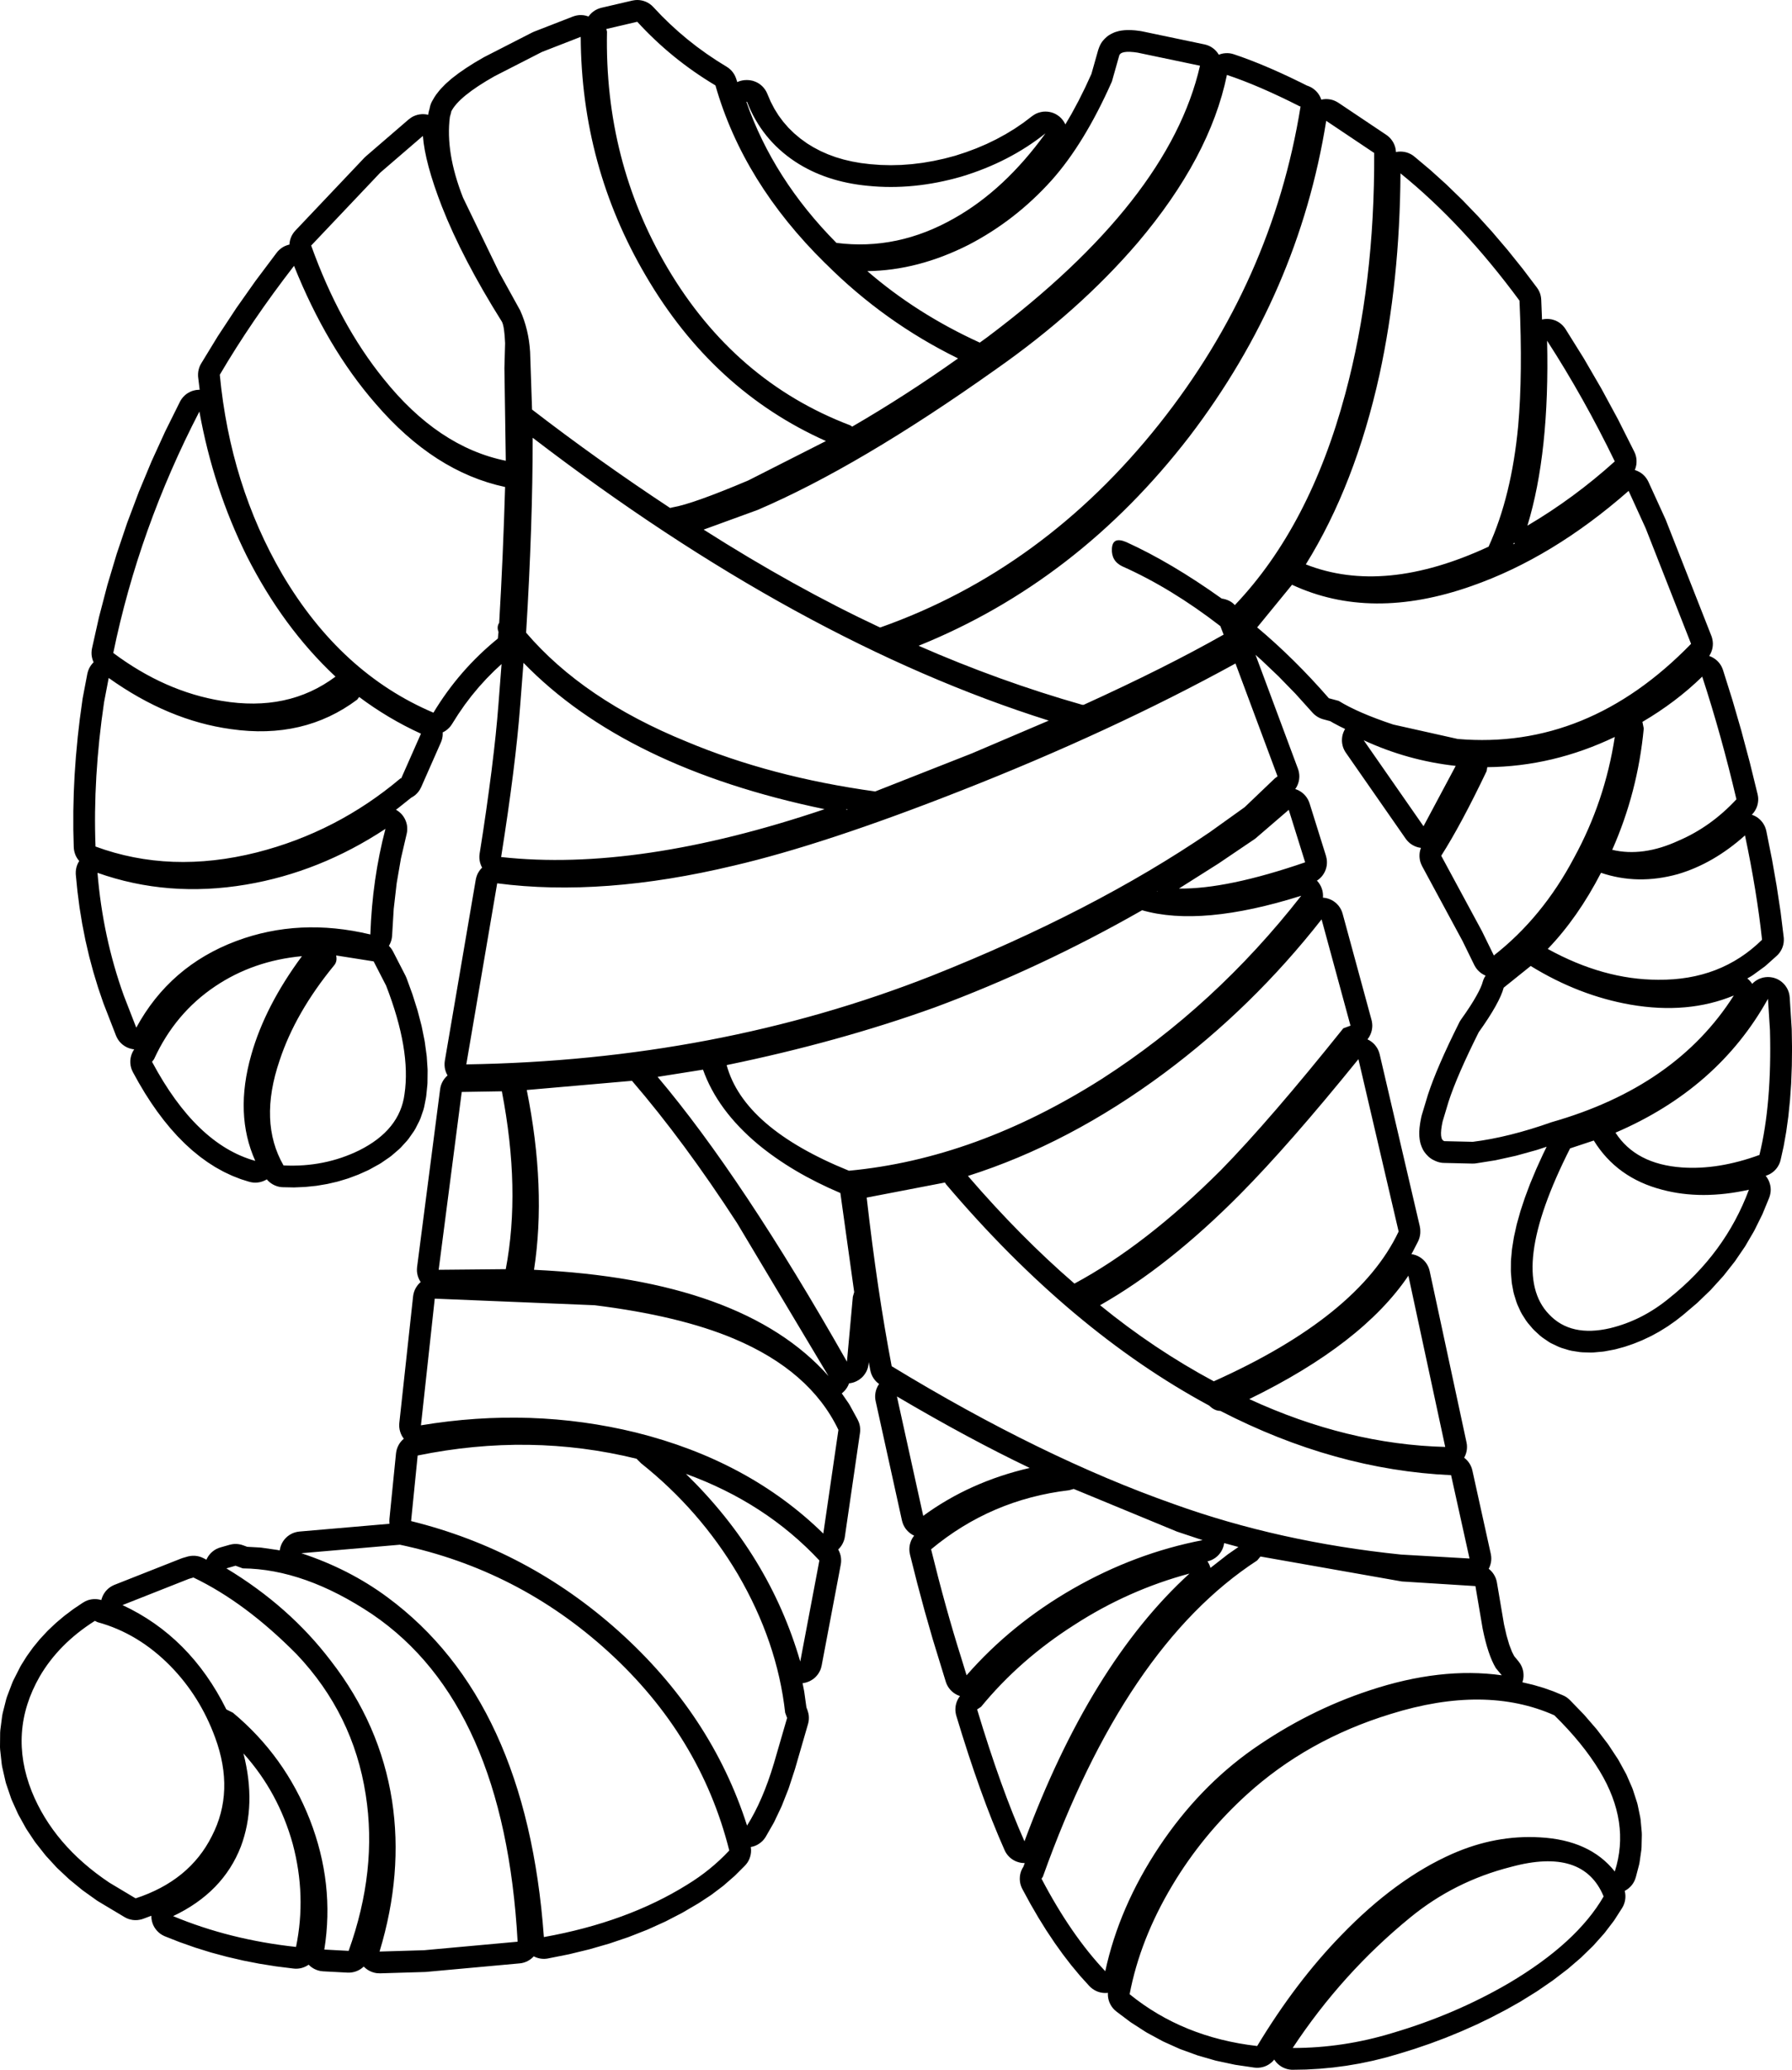 <?xml version="1.0" encoding="UTF-8"?>
<svg xmlns="http://www.w3.org/2000/svg" xmlns:xlink="http://www.w3.org/1999/xlink" width="62.714mm" height="72.439mm" viewBox="-249.139 353.1 62.714 72.439">
    <path transform="matrix(-1,0,0,1,0,0)" style="stroke:none;fill:#000000;fill-rule:evenodd" d="M226.913,353.104L227.01,353.12L228.091,353.372L228.166,353.394L228.237,353.422L228.306,353.458L228.37,353.501L228.43,353.549L228.484,353.604L228.533,353.664L228.543,353.679L228.565,353.67L228.639,353.648L228.715,353.634L228.791,353.628L228.869,353.629L228.945,353.639L229.02,353.656L229.092,353.68L230.451,354.209L230.521,354.241L232.178,355.089L232.215,355.109L232.515,355.284L232.538,355.298L232.806,355.468L232.832,355.485L233.069,355.649L233.101,355.672L233.307,355.83L233.344,355.86L233.518,356.013L233.563,356.055L233.705,356.202L233.758,356.262L233.869,356.403L233.927,356.488L234.006,356.623L234.042,356.691L234.07,356.763L234.092,356.837L234.101,356.889L234.128,356.984L234.145,357.059L234.153,357.118L234.225,357.103L234.302,357.096L234.379,357.096L234.456,357.104L234.532,357.12L234.605,357.143L234.676,357.173L234.743,357.211L234.836,357.279L236.33,358.567L236.386,358.62L238.802,361.17L238.852,361.228L238.896,361.292L238.934,361.359L238.964,361.43L238.987,361.504L239.002,361.579L239.01,361.656L239.01,361.661L239.034,361.665L239.107,361.688L239.179,361.717L239.246,361.754L239.31,361.798L239.369,361.848L239.423,361.903L239.457,361.946L240.18,362.909L240.194,362.927L240.868,363.883L240.881,363.903L241.507,364.853L241.521,364.875L242.097,365.819L242.134,365.887L242.164,365.958L242.186,366.032L242.201,366.108L242.208,366.184L242.208,366.262L242.204,366.307L242.151,366.742L242.193,366.742L242.27,366.749L242.345,366.764L242.419,366.786L242.49,366.816L242.558,366.853L242.622,366.896L242.681,366.946L242.735,367.002L242.782,367.062L242.824,367.127L242.843,367.164L243.353,368.191L243.364,368.214L243.836,369.248L243.846,369.272L244.28,370.315L244.289,370.339L244.685,371.391L244.694,371.416L245.052,372.477L245.06,372.502L245.38,373.571L245.387,373.597L245.668,374.674L245.675,374.701L245.918,375.787L245.931,375.863L245.936,375.94L245.934,376.017L245.923,376.093L245.905,376.168L245.88,376.241L245.862,376.279L245.893,376.309L245.943,376.369L245.986,376.432L246.023,376.5L246.052,376.572L246.074,376.646L246.083,376.684L246.245,377.533L246.251,377.572L246.341,378.229L246.344,378.245L246.419,378.895L246.42,378.911L246.48,379.554L246.482,379.571L246.527,380.206L246.528,380.223L246.558,380.851L246.558,380.869L246.573,381.49L246.573,381.508L246.573,382.122L246.573,382.141L246.558,382.747L246.552,382.824L246.538,382.9L246.517,382.974L246.489,383.046L246.453,383.114L246.411,383.178L246.366,383.234L246.371,383.241L246.409,383.308L246.44,383.379L246.463,383.452L246.479,383.528L246.487,383.604L246.488,383.682L246.485,383.722L246.43,384.281L246.427,384.305L246.356,384.858L246.352,384.882L246.263,385.429L246.258,385.454L246.152,385.994L246.147,386.018L246.023,386.552L246.017,386.577L245.876,387.104L245.869,387.128L245.711,387.649L245.703,387.674L245.528,388.188L245.517,388.218L245.08,389.343L245.048,389.413L245.01,389.48L244.965,389.543L244.913,389.601L244.857,389.653L244.795,389.699L244.729,389.739L244.659,389.772L244.587,389.797L244.512,389.816L244.441,389.826L244.469,389.866L244.505,389.934L244.535,390.005L244.557,390.079L244.572,390.154L244.579,390.231L244.578,390.308L244.569,390.385L244.553,390.46L244.529,390.534L244.484,390.631L244.289,390.983L244.277,391.004L244.078,391.339L244.065,391.361L243.861,391.677L243.846,391.7L243.639,391.998L243.621,392.022L243.41,392.302L243.39,392.327L243.175,392.589L243.152,392.615L242.933,392.859L242.908,392.885L242.684,393.111L242.656,393.138L242.428,393.346L242.397,393.373L242.165,393.562L242.131,393.589L241.895,393.76L241.857,393.786L241.617,393.94L241.576,393.964L241.332,394.099L241.287,394.122L241.038,394.239L240.992,394.259L240.739,394.358L240.691,394.375L240.434,394.456L240.359,394.475L240.283,394.487L240.206,394.491L240.129,394.487L240.053,394.476L239.978,394.456L239.906,394.43L239.836,394.396L239.802,394.375L239.766,394.417L239.709,394.47L239.648,394.517L239.583,394.557L239.513,394.591L239.441,394.618L239.366,394.637L239.29,394.648L239.23,394.651L238.876,394.658L238.831,394.658L238.484,394.643L238.438,394.64L238.097,394.605L238.049,394.599L237.715,394.543L237.668,394.534L237.34,394.458L237.292,394.445L236.971,394.348L236.924,394.332L236.61,394.214L236.565,394.195L236.257,394.057L236.201,394.028L235.864,393.842L235.802,393.804L235.505,393.6L235.439,393.55L235.182,393.329L235.115,393.265L234.897,393.027L234.835,392.949L234.656,392.694L234.601,392.603L234.462,392.33L234.42,392.232L234.321,391.942L234.294,391.84L234.234,391.533L234.223,391.464L234.183,391.067L234.179,391.001L234.174,390.583L234.175,390.523L234.204,390.082L234.21,390.028L234.273,389.566L234.281,389.519L234.379,389.034L234.388,388.992L234.521,388.485L234.531,388.449L234.698,387.92L234.709,387.887L234.91,387.336L234.948,387.249L235.385,386.399L235.424,386.332L235.469,386.27L235.52,386.212L235.529,386.204L235.494,386.141L235.464,386.07L235.44,385.997L235.425,385.921L235.417,385.851L235.36,384.911L235.257,384.013L235.107,383.144L234.906,382.28L234.892,382.204L234.887,382.128L234.889,382.05L234.898,381.974L234.916,381.899L234.941,381.826L234.973,381.756L235.012,381.689L235.057,381.627L235.109,381.57L235.166,381.518L235.228,381.472L235.283,381.44L235.246,381.413L235.212,381.388L234.746,381.016L234.727,381.007L234.661,380.966L234.6,380.919L234.544,380.866L234.494,380.807L234.45,380.744L234.399,380.648L233.71,379.086L233.682,379.014L233.662,378.939L233.649,378.863L233.645,378.786L233.647,378.732L233.611,378.716L233.545,378.676L233.484,378.63L233.427,378.578L233.375,378.52L233.325,378.449L233.1,378.094L232.875,377.768L232.636,377.453L232.38,377.145L232.116,376.855L231.837,376.573L231.586,376.341L231.693,377.729L231.738,378.267L231.793,378.836L231.859,379.436L231.86,379.436L231.937,380.081L232.025,380.749L232.123,381.456L232.233,382.203L232.354,382.978L232.362,383.055L232.362,383.132L232.354,383.209L232.339,383.285L232.316,383.358L232.286,383.429L232.265,383.466L232.29,383.489L232.34,383.547L232.384,383.611L232.422,383.678L232.452,383.749L232.475,383.823L232.489,383.887L233.571,390.224L233.58,390.301L233.581,390.378L233.575,390.455L233.561,390.531L233.539,390.605L233.51,390.676L233.476,390.739L233.485,390.747L233.54,390.801L233.59,390.86L233.633,390.924L233.669,390.992L233.699,391.063L233.721,391.137L233.736,391.219L234.542,397.443L234.548,397.52L234.547,397.598L234.537,397.674L234.52,397.749L234.495,397.822L234.463,397.892L234.424,397.959L234.416,397.97L234.454,398.004L234.507,398.06L234.553,398.122L234.594,398.188L234.627,398.257L234.653,398.33L234.672,398.405L234.682,398.469L235.164,402.901L235.169,402.978L235.165,403.055L235.154,403.132L235.135,403.206L235.109,403.279L235.076,403.349L235.035,403.414L235.006,403.453L235.059,403.501L235.111,403.558L235.157,403.62L235.196,403.687L235.228,403.757L235.254,403.83L235.271,403.905L235.28,403.965L235.51,406.26L235.513,406.337L235.509,406.414L235.507,406.43L238.659,406.702L238.736,406.713L238.811,406.731L238.883,406.756L238.953,406.789L239.019,406.829L239.081,406.875L239.138,406.928L239.189,406.985L239.234,407.048L239.273,407.115L239.304,407.185L239.328,407.258L239.345,407.334L239.349,407.363L239.378,407.357L239.44,407.345L239.99,407.266L240.056,407.26L240.487,407.236L240.633,407.183L240.707,407.16L240.782,407.145L240.859,407.137L240.936,407.137L241.013,407.146L241.104,407.166L241.427,407.258L241.5,407.283L241.57,407.315L241.636,407.354L241.698,407.4L241.756,407.452L241.807,407.509L241.853,407.571L241.892,407.638L241.915,407.687L242.021,407.633L242.091,407.601L242.164,407.577L242.24,407.56L242.316,407.551L242.393,407.55L242.47,407.556L242.546,407.57L242.583,407.58L242.744,407.627L242.809,407.65L245.132,408.567L245.202,408.599L245.269,408.638L245.331,408.683L245.389,408.735L245.441,408.792L245.486,408.854L245.526,408.92L245.558,408.99L245.584,409.063L245.593,409.101L245.628,409.09L245.704,409.075L245.781,409.067L245.858,409.067L245.934,409.075L246.01,409.09L246.084,409.113L246.154,409.144L246.243,409.195L246.55,409.401L246.584,409.425L246.872,409.642L246.906,409.669L247.175,409.896L247.209,409.927L247.46,410.165L247.492,410.198L247.724,410.447L247.756,410.483L247.969,410.743L247.998,410.781L248.193,411.052L248.22,411.093L248.396,411.374L248.43,411.434L248.676,411.919L248.709,411.994L248.895,412.484L248.921,412.567L249.046,413.062L249.063,413.151L249.128,413.651L249.134,413.742L249.139,414.247L249.134,414.337L249.078,414.846L249.064,414.932L248.947,415.446L248.926,415.524L248.749,416.044L248.722,416.112L248.513,416.574L248.485,416.629L248.239,417.073L248.207,417.126L247.924,417.552L247.888,417.6L247.567,418.008L247.53,418.053L247.172,418.443L247.133,418.483L246.737,418.855L246.697,418.89L246.265,419.244L246.225,419.274L245.755,419.61L245.703,419.644L244.784,420.194L244.715,420.231L244.644,420.26L244.57,420.281L244.494,420.296L244.417,420.302L244.34,420.301L244.264,420.291L244.188,420.275L244.126,420.255L243.842,420.149L243.842,420.181L243.837,420.258L243.823,420.334L243.802,420.408L243.774,420.479L243.738,420.548L243.695,420.612L243.647,420.672L243.592,420.727L243.533,420.776L243.468,420.818L243.4,420.854L243.361,420.871L242.861,421.068L242.833,421.078L242.322,421.258L242.295,421.267L241.774,421.429L241.747,421.437L241.215,421.58L241.188,421.587L240.644,421.713L240.618,421.719L240.064,421.827L240.038,421.831L239.474,421.921L239.449,421.924L238.873,421.996L238.796,422.002L238.719,422L238.642,421.99L238.568,421.973L238.495,421.947L238.424,421.915L238.358,421.876L238.338,421.861L238.328,421.871L238.271,421.923L238.208,421.969L238.142,422.008L238.072,422.04L237.999,422.065L237.924,422.083L237.829,422.094L236.978,422.139L236.901,422.139L236.824,422.131L236.748,422.116L236.675,422.093L236.604,422.063L236.536,422.026L236.473,421.982L236.414,421.932L236.409,421.926L236.362,421.972L236.302,422.02L236.237,422.062L236.168,422.097L236.096,422.125L236.022,422.146L235.946,422.159L235.833,422.164L234.269,422.117L234.223,422.114L230.955,421.816L230.879,421.806L230.804,421.787L230.731,421.761L230.662,421.728L230.596,421.688L230.534,421.641L230.478,421.589L230.46,421.568L230.448,421.575L230.378,421.607L230.305,421.63L230.229,421.647L230.153,421.656L230.076,421.657L229.999,421.65L229.955,421.642L229.237,421.499L229.206,421.492L228.515,421.324L228.483,421.315L227.817,421.123L227.784,421.112L227.144,420.895L227.11,420.882L226.496,420.641L226.461,420.626L225.873,420.36L225.837,420.343L225.275,420.052L225.239,420.032L224.702,419.717L224.67,419.697L224.267,419.432L224.226,419.403L223.846,419.116L223.806,419.083L223.45,418.773L223.412,418.738L223.078,418.404L223.026,418.347L222.98,418.285L222.941,418.219L222.909,418.149L222.884,418.076L222.866,418L222.856,417.924L222.854,417.847L222.86,417.77L222.865,417.744L222.862,417.743L222.787,417.726L222.714,417.702L222.644,417.67L222.577,417.63L222.515,417.585L222.457,417.534L222.406,417.477L222.36,417.415L222.333,417.371L222.067,416.907L222.04,416.855L221.794,416.337L221.774,416.29L221.548,415.717L221.533,415.675L221.328,415.047L221.32,415.023L220.861,413.438L220.843,413.363L220.833,413.286L220.831,413.209L220.836,413.132L220.85,413.057L220.878,412.961L220.917,412.856L220.992,412.318L220.999,412.277L221.052,412.008L221.022,412.005L220.946,411.99L220.873,411.967L220.801,411.937L220.734,411.9L220.67,411.857L220.611,411.807L220.558,411.751L220.51,411.691L220.469,411.625L220.434,411.557L220.407,411.484L220.384,411.393L219.762,408.108L219.762,408.106L219.715,407.854L219.704,407.777L219.702,407.7L219.707,407.623L219.72,407.547L219.741,407.473L219.769,407.401L219.804,407.332L219.806,407.329L219.8,407.325L219.747,407.269L219.7,407.208L219.659,407.142L219.626,407.073L219.599,407.001L219.579,406.926L219.572,406.883L219.043,403.254L219.035,403.177L219.036,403.1L219.044,403.023L219.06,402.948L219.084,402.874L219.127,402.779L219.401,402.277L219.443,402.209L219.68,401.866L219.647,401.84L219.591,401.786L219.541,401.728L219.497,401.665L219.459,401.597L219.429,401.526L219.425,401.514L219.374,401.508L219.299,401.492L219.226,401.468L219.155,401.436L219.088,401.398L219.026,401.353L218.967,401.303L218.915,401.246L218.869,401.184L218.828,401.119L218.795,401.049L218.769,400.976L218.751,400.901L218.74,400.825L218.735,400.769L218.682,401.055L218.664,401.13L218.639,401.203L218.606,401.273L218.567,401.339L218.521,401.401L218.469,401.458L218.411,401.51L218.373,401.536L218.387,401.556L218.426,401.623L218.458,401.693L218.483,401.766L218.5,401.841L218.51,401.918L218.512,401.995L218.506,402.072L218.494,402.138L217.573,406.318L217.552,406.392L217.525,406.464L217.489,406.533L217.448,406.598L217.4,406.658L217.346,406.713L217.287,406.762L217.223,406.806L217.155,406.842L217.146,406.846L217.179,406.889L217.22,406.954L217.254,407.023L217.28,407.096L217.3,407.171L217.311,407.247L217.315,407.324L217.311,407.401L217.292,407.51L217.036,408.524L217.033,408.535L216.772,409.508L216.768,409.52L216.501,410.453L216.497,410.467L216.04,411.957L216.014,412.029L215.98,412.099L215.94,412.164L215.893,412.226L215.84,412.282L215.782,412.333L215.719,412.377L215.652,412.415L215.581,412.446L215.542,412.459L215.582,412.514L215.62,412.581L215.652,412.651L215.676,412.724L215.693,412.799L215.702,412.876L215.704,412.953L215.697,413.03L215.683,413.106L215.671,413.151L215.464,413.826L215.461,413.835L215.254,414.482L215.251,414.492L215.044,415.11L215.04,415.121L214.833,415.712L214.829,415.723L214.622,416.286L214.618,416.297L214.411,416.832L214.405,416.845L214.198,417.352L214.192,417.366L213.985,417.845L213.951,417.915L213.91,417.98L213.863,418.041L213.809,418.097L213.751,418.147L213.687,418.191L213.62,418.228L213.549,418.258L213.475,418.281L213.4,418.297L213.323,418.304L213.276,418.304L213.324,418.434L213.36,418.493L213.393,418.562L213.419,418.635L213.437,418.71L213.447,418.786L213.45,418.863L213.445,418.94L213.433,419.016L213.412,419.091L213.384,419.163L213.359,419.215L213.097,419.698L213.087,419.717L212.82,420.177L212.809,420.197L212.537,420.635L212.524,420.656L212.247,421.071L212.233,421.093L211.951,421.486L211.935,421.508L211.649,421.88L211.63,421.902L211.339,422.252L211.318,422.275L211.022,422.602L210.967,422.656L210.907,422.705L210.843,422.747L210.774,422.783L210.703,422.812L210.629,422.833L210.553,422.846L210.476,422.852L210.399,422.85L210.365,422.846L210.367,422.888L210.364,422.965L210.353,423.041L210.335,423.116L210.309,423.189L210.275,423.258L210.235,423.324L210.189,423.385L210.136,423.442L210.064,423.504L209.587,423.863L209.54,423.895L209.04,424.217L208.991,424.246L208.467,424.53L208.417,424.555L207.871,424.801L207.819,424.822L207.249,425.029L207.198,425.046L206.605,425.216L206.554,425.228L205.939,425.359L205.89,425.368L205.251,425.462L205.174,425.469L205.097,425.468L205.02,425.46L204.945,425.444L204.872,425.421L204.801,425.39L204.734,425.352L204.671,425.307L204.612,425.257L204.56,425.2L204.545,425.18L204.522,425.216L204.475,425.277L204.421,425.333L204.362,425.382L204.299,425.426L204.231,425.463L204.16,425.493L204.087,425.516L204.011,425.531L203.934,425.539L203.885,425.539L203.443,425.531L203.414,425.53L202.974,425.505L202.945,425.503L202.506,425.462L202.478,425.459L202.04,425.401L202.012,425.397L201.575,425.323L201.548,425.318L201.112,425.227L201.085,425.221L200.651,425.113L200.624,425.106L200.192,424.982L200.176,424.977L199.634,424.809L199.613,424.802L199.081,424.62L199.06,424.612L198.537,424.416L198.516,424.407L198.002,424.196L197.981,424.187L197.476,423.962L197.455,423.953L196.96,423.713L196.939,423.702L196.453,423.448L196.432,423.437L195.956,423.169L195.927,423.152L195.357,422.798L195.328,422.779L194.802,422.417L194.771,422.394L194.29,422.026L194.256,421.999L193.82,421.624L193.785,421.591L193.393,421.209L193.356,421.17L193.009,420.781L192.972,420.736L192.669,420.339L192.633,420.287L192.374,419.883L192.336,419.816L192.305,419.745L192.281,419.672L192.265,419.597L192.256,419.52L192.255,419.443L192.262,419.366L192.277,419.29L192.28,419.279L192.278,419.278L192.212,419.239L192.149,419.194L192.092,419.143L192.039,419.086L191.993,419.024L191.954,418.958L191.921,418.888L191.889,418.793L191.776,418.361L191.759,418.276L191.697,417.841L191.69,417.752L191.68,417.316L191.683,417.228L191.723,416.79L191.736,416.704L191.827,416.264L191.848,416.186L191.991,415.744L192.017,415.673L192.211,415.228L192.241,415.167L192.486,414.72L192.518,414.666L192.842,414.175L192.872,414.132L193.245,413.643L193.275,413.606L193.696,413.119L193.726,413.087L194.196,412.602L194.253,412.55L194.314,412.503L194.38,412.463L194.451,412.43L194.756,412.303L194.795,412.288L195.107,412.178L195.146,412.166L195.466,412.072L195.505,412.062L195.831,411.985L195.861,411.979L195.845,411.928L195.829,411.853L195.821,411.776L195.821,411.699L195.828,411.622L195.843,411.547L195.866,411.473L195.896,411.402L195.933,411.334L195.993,411.25L196.148,411.061L196.225,410.911L196.32,410.663L196.415,410.338L196.503,409.954L196.752,408.484L196.769,408.408L196.793,408.335L196.825,408.265L196.863,408.198L196.908,408.135L196.959,408.077L197.016,408.025L197.04,408.007L197.013,407.952L196.986,407.88L196.966,407.805L196.953,407.729L196.949,407.652L196.952,407.575L196.967,407.482L197.611,404.564L197.631,404.49L197.659,404.418L197.694,404.349L197.736,404.284L197.784,404.224L197.838,404.169L197.897,404.12L197.899,404.119L197.896,404.114L197.862,404.045L197.835,403.973L197.815,403.898L197.803,403.822L197.799,403.745L197.802,403.668L197.816,403.581L199.105,397.587L199.125,397.512L199.152,397.44L199.187,397.371L199.228,397.306L199.276,397.245L199.329,397.19L199.388,397.141L199.452,397.097L199.52,397.06L199.591,397.03L199.665,397.008L199.74,396.993L199.745,396.992L199.732,396.97L199.707,396.927L199.517,396.559L199.486,396.489L199.461,396.415L199.444,396.34L199.434,396.264L199.433,396.209L199.433,396.187L199.436,396.109L199.452,396.014L200.856,389.996L200.878,389.922L200.906,389.851L200.942,389.782L200.985,389.718L201.033,389.658L201.088,389.604L201.148,389.555L201.212,389.513L201.28,389.477L201.283,389.476L201.252,389.436L201.211,389.37L201.177,389.301L201.15,389.229L201.13,389.154L201.118,389.078L201.113,389.001L201.117,388.924L201.128,388.848L201.14,388.797L202.152,385.078L202.176,385.004L202.207,384.934L202.246,384.867L202.29,384.804L202.341,384.746L202.398,384.693L202.459,384.647L202.525,384.607L202.595,384.574L202.668,384.548L202.743,384.529L202.819,384.518L202.841,384.518L202.84,384.508L202.838,384.431L202.844,384.354L202.857,384.278L202.879,384.204L202.907,384.132L202.943,384.064L202.985,383.999L203.034,383.94L203.052,383.921L203.018,383.899L202.957,383.851L202.902,383.797L202.853,383.738L202.81,383.674L202.773,383.606L202.744,383.535L202.722,383.461L202.707,383.385L202.701,383.308L202.702,383.231L202.711,383.154L202.735,383.052L203.309,381.215L203.336,381.143L203.37,381.074L203.411,381.008L203.458,380.947L203.511,380.891L203.569,380.841L203.633,380.797L203.7,380.759L203.771,380.729L203.81,380.716L203.772,380.659L203.736,380.59L203.708,380.519L203.686,380.444L203.673,380.369L203.667,380.292L203.669,380.214L203.679,380.138L203.696,380.063L203.715,380.006L205.186,376.055L205.203,376.017L205.007,376.189L204.396,376.77L203.801,377.381L203.199,378.049L203.144,378.103L203.084,378.152L203.02,378.194L202.952,378.23L202.88,378.259L202.83,378.274L202.585,378.34L202.498,378.391L202.471,378.406L202.277,378.509L202.253,378.522L202.065,378.613L202.095,378.666L202.126,378.737L202.15,378.81L202.166,378.886L202.174,378.962L202.175,379.039L202.168,379.116L202.153,379.192L202.131,379.266L202.101,379.337L202.064,379.405L202.039,379.443L199.945,382.453L199.898,382.514L199.845,382.569L199.787,382.62L199.723,382.664L199.656,382.701L199.585,382.732L199.512,382.755L199.436,382.771L199.409,382.773L199.415,382.786L199.438,382.86L199.454,382.935L199.461,383.012L199.461,383.089L199.453,383.166L199.438,383.242L199.414,383.315L199.371,383.412L197.953,386.038L197.544,386.875L197.506,386.942L197.462,387.006L197.412,387.064L197.356,387.118L197.296,387.165L197.23,387.206L197.161,387.24L197.148,387.245L197.187,387.309L197.22,387.379L197.241,387.438L197.276,387.55L197.318,387.655L197.382,387.79L197.466,387.947L197.572,388.13L197.694,388.324L197.842,388.546L198.013,388.79L198.054,388.855L198.072,388.89L198.254,389.26L198.258,389.267L198.426,389.618L198.431,389.628L198.584,389.96L198.589,389.97L198.728,390.284L198.734,390.297L198.859,390.592L198.865,390.606L198.975,390.882L198.982,390.899L199.078,391.157L199.085,391.177L199.167,391.416L199.175,391.443L199.383,392.132L199.401,392.207L199.43,392.358L199.437,392.399L199.455,392.531L199.461,392.583L199.469,392.697L199.47,392.775L199.467,392.87L199.455,392.98L199.441,393.057L199.423,393.132L199.392,393.22L199.368,393.278L199.334,393.348L199.293,393.413L199.235,393.488L199.199,393.527L199.145,393.582L199.085,393.631L199.021,393.674L198.941,393.715L198.895,393.736L198.823,393.764L198.748,393.784L198.672,393.797L198.603,393.801L197.613,393.824L197.536,393.822L197.477,393.815L196.829,393.712L196.785,393.704L196.109,393.555L196.069,393.545L195.365,393.35L195.33,393.339L195.011,393.234L195.134,393.486L195.143,393.505L195.374,394.012L195.383,394.034L195.586,394.519L195.596,394.544L195.769,395.007L195.779,395.036L195.925,395.476L195.935,395.51L196.052,395.928L196.062,395.967L196.15,396.364L196.159,396.408L196.219,396.783L196.226,396.835L196.258,397.187L196.261,397.248L196.264,397.578L196.261,397.647L196.236,397.955L196.226,398.034L196.173,398.319L196.151,398.405L196.069,398.669L196.035,398.759L195.925,399.001L195.876,399.092L195.737,399.311L195.674,399.397L195.507,399.594L195.442,399.662L195.243,399.846L195.154,399.916L194.935,400.065L194.869,400.105L194.834,400.122L194.596,400.235L194.49,400.276L194.232,400.354L194.128,400.378L193.85,400.421L193.753,400.429L193.457,400.437L193.371,400.434L193.055,400.406L192.981,400.396L192.646,400.333L192.586,400.319L192.307,400.243L192.264,400.23L191.991,400.137L191.948,400.121L191.681,400.013L191.641,399.995L191.379,399.871L191.34,399.852L191.084,399.712L191.047,399.69L190.797,399.535L190.762,399.512L190.517,399.34L190.484,399.316L190.246,399.129L190.222,399.109L189.75,398.708L189.715,398.675L189.278,398.254L189.244,398.217L188.843,397.775L188.809,397.735L188.444,397.272L188.413,397.23L188.082,396.745L188.054,396.701L187.759,396.196L187.734,396.149L187.474,395.624L187.452,395.576L187.227,395.029L187.202,394.956L187.184,394.881L187.173,394.805L187.17,394.728L187.175,394.651L187.188,394.575L187.209,394.501L187.236,394.429L187.272,394.36L187.313,394.295L187.347,394.253L187.319,394.243L187.247,394.214L187.179,394.179L187.114,394.136L187.054,394.088L187,394.033L186.951,393.974L186.909,393.909L186.873,393.841L186.844,393.769L186.821,393.686L186.719,393.226L186.713,393.195L186.627,392.71L186.623,392.681L186.553,392.172L186.55,392.145L186.496,391.612L186.494,391.588L186.455,391.031L186.454,391.008L186.432,390.426L186.431,390.405L186.424,389.798L186.424,389.779L186.434,389.149L186.435,389.111L186.505,388.009L186.514,387.932L186.53,387.857L186.554,387.784L186.585,387.713L186.624,387.646L186.668,387.583L186.719,387.526L186.776,387.473L186.838,387.426L186.903,387.386L186.973,387.353L187.046,387.327L187.121,387.309L187.197,387.298L187.274,387.295L187.351,387.3L187.427,387.312L187.502,387.333L187.574,387.36L187.642,387.395L187.707,387.436L187.768,387.484L187.819,387.534L187.844,387.496L187.892,387.436L187.946,387.381L187.989,387.345L187.861,387.271L187.794,387.228L187.398,386.94L187.338,386.892L186.965,386.558L186.91,386.504L186.861,386.444L186.818,386.38L186.782,386.312L186.753,386.241L186.731,386.167L186.717,386.091L186.711,386.014L186.712,385.937L186.716,385.897L186.822,385.032L186.825,385.011L186.961,384.114L186.964,384.095L187.127,383.166L187.131,383.149L187.323,382.188L187.342,382.114L187.368,382.041L187.402,381.972L187.442,381.906L187.489,381.845L187.542,381.788L187.6,381.738L187.663,381.693L187.73,381.656L187.801,381.625L187.832,381.615L187.824,381.607L187.773,381.549L187.728,381.486L187.69,381.419L187.658,381.349L187.634,381.275L187.618,381.2L187.609,381.123L187.608,381.046L187.615,380.969L187.63,380.893L187.903,379.781L187.907,379.766L188.197,378.68L188.201,378.664L188.509,377.603L188.514,377.587L188.839,376.552L188.866,376.48L188.9,376.411L188.941,376.345L188.988,376.284L189.041,376.228L189.1,376.178L189.163,376.134L189.23,376.097L189.301,376.066L189.325,376.059L189.323,376.057L189.283,375.991L189.251,375.921L189.225,375.848L189.207,375.773L189.197,375.696L189.194,375.62L189.2,375.543L189.213,375.466L189.233,375.392L189.247,375.354L190.836,371.312L190.851,371.275L191.449,369.965L191.485,369.896L191.527,369.832L191.575,369.772L191.63,369.717L191.689,369.668L191.754,369.626L191.822,369.59L191.893,369.561L191.928,369.551L191.912,369.513L191.889,369.44L191.873,369.364L191.866,369.287L191.866,369.21L191.873,369.133L191.889,369.058L191.912,368.984L191.946,368.906L192.499,367.807L192.509,367.786L193.089,366.715L193.1,366.695L193.705,365.653L193.717,365.633L194.349,364.62L194.393,364.557L194.443,364.499L194.499,364.445L194.56,364.398L194.625,364.357L194.694,364.323L194.767,364.297L194.841,364.277L194.918,364.266L194.995,364.262L195.072,364.266L195.148,364.277L195.174,364.284L195.176,364.232L195.176,364.223L195.201,363.592L195.208,363.515L195.222,363.439L195.244,363.365L195.274,363.294L195.311,363.226L195.355,363.161L195.852,362.504L195.865,362.488L196.37,361.859L196.384,361.842L196.895,361.242L196.91,361.224L197.427,360.653L197.444,360.636L197.967,360.093L197.986,360.075L198.516,359.561L198.535,359.543L199.072,359.058L199.093,359.04L199.637,358.583L199.698,358.536L199.764,358.496L199.834,358.463L199.906,358.437L199.981,358.419L200.058,358.408L200.134,358.405L200.212,358.409L200.286,358.422L200.288,358.384L200.298,358.308L200.317,358.233L200.343,358.161L200.376,358.091L200.417,358.025L200.463,357.964L200.516,357.907L200.574,357.856L200.622,357.821L202.301,356.696L202.367,356.657L202.437,356.624L202.51,356.598L202.585,356.58L202.661,356.57L202.738,356.567L202.815,356.573L202.891,356.586L202.899,356.588L202.902,356.577L202.93,356.505L202.966,356.437L203.008,356.373L203.057,356.313L203.112,356.258L203.172,356.21L203.236,356.167L203.305,356.132L203.376,356.103L203.397,356.097L203.663,355.964L203.673,355.96L204.018,355.793L204.029,355.788L204.365,355.633L204.376,355.628L204.701,355.484L204.714,355.479L205.027,355.347L205.041,355.341L205.344,355.221L205.36,355.215L205.652,355.106L205.669,355.099L205.951,355.002L206.025,354.98L206.1,354.966L206.177,354.96L206.255,354.962L206.331,354.971L206.406,354.988L206.479,355.013L206.485,355.016L206.494,355L206.538,354.936L206.588,354.877L206.643,354.824L206.704,354.776L206.769,354.735L206.838,354.701L206.91,354.674L206.986,354.654L209.172,354.196L209.229,354.186L209.37,354.168L209.413,354.163L209.537,354.154L209.597,354.152L209.703,354.152L209.783,354.157L209.872,354.167L209.948,354.179L209.987,354.188L210.059,354.208L210.132,354.231L210.211,354.267L210.266,354.295L210.333,354.334L210.395,354.38L210.46,354.438L210.497,354.476L210.548,354.534L210.593,354.597L210.631,354.663L210.653,354.71L210.673,354.757L210.706,354.85L210.943,355.688L211.158,356.156L211.394,356.631L211.639,357.085L211.856,357.456L211.87,357.424L211.908,357.357L211.953,357.294L212.004,357.236L212.06,357.183L212.122,357.137L212.187,357.097L212.257,357.063L212.33,357.037L212.404,357.019L212.481,357.008L212.558,357.005L212.635,357.009L212.711,357.022L212.786,357.042L212.858,357.069L212.927,357.104L213.011,357.159L213.319,357.393L213.624,357.601L213.936,357.791L214.269,357.973L214.604,358.136L214.967,358.291L215.331,358.427L215.712,358.551L216.09,358.651L216.471,358.734L216.851,358.799L217.225,358.845L217.598,358.873L217.962,358.882L218.326,358.873L218.684,358.846L219.016,358.806L219.32,358.752L219.612,358.684L219.897,358.599L220.165,358.5L220.419,358.388L220.664,358.259L220.892,358.12L221.131,357.947L221.347,357.766L221.546,357.571L221.727,357.363L221.892,357.141L222.038,356.907L222.169,356.655L222.294,356.363L222.328,356.294L222.369,356.229L222.416,356.168L222.469,356.112L222.528,356.061L222.591,356.017L222.658,355.98L222.729,355.95L222.803,355.926L222.878,355.911L222.955,355.903L222.994,355.902L223.019,355.902L223.096,355.906L223.172,355.918L223.247,355.937L223.319,355.964L223.338,355.973L223.375,355.855L223.403,355.783L223.437,355.714L223.479,355.649L223.526,355.588L223.58,355.533L223.639,355.483L223.699,355.442L224.064,355.215L224.413,354.98L224.751,354.735L225.076,354.48L225.388,354.216L225.696,353.936L225.985,353.653L226.284,353.338L226.34,353.284L226.401,353.237L226.466,353.196L226.535,353.162L226.608,353.135L226.682,353.116L226.758,353.104L226.835,353.1L226.913,353.104zM219.47,381.424L219.519,381.441L219.52,381.416L219.47,381.424zM208.633,384.302L208.654,384.297L208.636,384.287L208.633,384.302zM196.13,372.117L196.123,372.121L196.18,372.15L196.157,372.095L196.13,372.117zM205.798,407.242L206.146,407.484L206.181,407.509L206.739,407.945L206.771,407.971L206.777,407.976L206.784,407.946L206.811,407.874L206.845,407.805L206.881,407.745L206.817,407.728L206.745,407.701L206.676,407.666L206.611,407.625L206.55,407.577L206.495,407.524L206.445,407.464L206.402,407.401L206.365,407.333L206.335,407.262L206.313,407.188L206.298,407.112L206.297,407.106L205.798,407.242zM198.194,379.905L199.321,382.017L201.414,379.008C200.387,379.483,199.313,379.782,198.194,379.905zM205.211,382.453L204.037,381.443L203.463,383.28C205.289,383.908,206.76,384.215,207.88,384.198L206.5,383.325L205.211,382.453zM217.75,401.974C216.062,402.969,214.513,403.803,213.103,404.476C214.498,404.798,215.742,405.356,216.829,406.153L217.75,401.974zM220.511,407.966L221.133,411.251C221.853,408.771,223.187,406.581,225.135,404.683C223.279,405.356,221.723,406.366,220.464,407.714L220.511,407.966zM194.996,365.024C194.136,366.354,193.347,367.764,192.627,369.248C193.577,370.106,194.596,370.856,195.685,371.498C195.165,369.799,194.934,367.641,194.996,365.024zM232.98,391.317L231.576,391.294C231.132,393.592,231.087,395.666,231.439,397.519L233.787,397.541L232.98,391.317zM240.62,414.466C239.806,415.37,239.231,416.425,238.894,417.635C238.572,418.845,238.534,420.047,238.779,421.24C240.328,421.072,241.762,420.712,243.081,420.162C241.915,419.61,241.125,418.798,240.71,417.728C240.343,416.748,240.313,415.66,240.62,414.466zM218.762,359.604C217.703,359.711,216.614,359.604,215.495,359.282C214.375,358.944,213.394,358.439,212.551,357.767C213.501,359.082,214.56,360.069,215.725,360.729C217.061,361.494,218.44,361.784,219.867,361.601C221.338,360.116,222.39,358.469,223.019,356.664L222.995,356.664C222.657,357.537,222.098,358.234,221.316,358.754C220.596,359.229,219.744,359.512,218.762,359.604zM187.196,389.159C187.151,390.874,187.273,392.327,187.565,393.522C188.53,393.874,189.437,394.019,190.279,393.959C191.353,393.882,192.128,393.477,192.602,392.742C190.211,391.715,188.43,390.154,187.266,388.057L187.196,389.159zM188.37,381.075C188.967,381.718,189.642,382.2,190.394,382.522C191.223,382.905,191.998,383.012,192.717,382.843C192.12,381.495,191.753,380.08,191.613,378.595L191.66,378.365C190.878,377.906,190.179,377.378,189.567,376.781C189.122,378.143,188.722,379.575,188.37,381.075zM240.205,393.729C241.585,393.347,242.789,392.19,243.818,390.262L243.748,390.169C243.258,389.097,242.544,388.247,241.609,387.62C240.72,387.022,239.706,386.67,238.572,386.565C239.431,387.727,240.021,388.875,240.343,390.009C240.742,391.402,240.695,392.642,240.205,393.729zM219.292,398.482L219.499,400.756C221.938,396.454,224.146,393.132,226.125,390.789L224.536,390.537C224.199,391.487,223.556,392.359,222.605,393.154C221.808,393.812,220.848,394.379,219.729,394.854L219.245,398.322L219.292,398.482zM199.85,397.747L198.561,403.741C200.847,403.681,203.133,403.121,205.419,402.066C202.78,400.779,200.924,399.339,199.85,397.747zM207.512,408.173C209.828,410.286,211.752,413.41,213.286,417.543C213.838,416.303,214.39,414.765,214.943,412.928L214.805,412.836C213.9,411.733,212.811,410.776,211.537,409.966C210.28,409.153,208.939,408.556,207.512,408.173zM190.417,383.693C189.589,383.448,188.807,382.997,188.07,382.338C187.795,383.64,187.596,384.857,187.473,385.99C188.438,386.94,189.65,387.405,191.108,387.39C192.38,387.39,193.669,387.03,194.973,386.312C194.266,385.577,193.646,384.688,193.109,383.647C192.25,383.938,191.353,383.953,190.417,383.693zM194.052,383.12C194.788,384.512,195.725,385.652,196.859,386.54L197.274,385.692L198.701,383.05C198.241,382.33,197.711,381.343,197.112,380.088L197.089,379.95C195.555,379.935,194.069,379.583,192.627,378.893C192.857,380.395,193.332,381.803,194.052,383.12zM237.375,386.54L236.063,386.747L235.626,387.597C235.044,389.097,234.829,390.36,234.982,391.387C235.089,392.229,235.619,392.887,236.57,393.362C237.382,393.759,238.264,393.935,239.216,393.889C239.798,392.879,239.845,391.654,239.354,390.215C238.986,389.097,238.349,387.987,237.445,386.885C237.367,386.793,237.345,386.68,237.375,386.54zM236.178,385.805C237.835,385.408,239.401,385.485,240.872,386.035C242.421,386.617,243.588,387.627,244.37,389.067L244.807,387.942C245.297,386.58,245.604,385.147,245.727,383.647C244.085,384.23,242.352,384.367,240.528,384.06C238.809,383.77,237.183,383.12,235.649,382.108C235.956,383.272,236.133,384.505,236.178,385.805zM207.052,407.003C208.632,407.308,210.143,407.876,211.584,408.701C213.026,409.528,214.268,410.538,215.312,411.733L215.495,411.136C215.864,409.973,216.216,408.701,216.554,407.324C215.157,406.161,213.548,405.471,211.722,405.256L211.562,405.211L207.949,406.704L207.052,407.003zM193.362,393.017C192.825,393.889,192.028,394.464,190.969,394.739C190.049,394.984,189.037,394.984,187.933,394.739C188.485,396.224,189.412,397.487,190.716,398.529C191.346,399.049,192.035,399.401,192.787,399.584C193.707,399.799,194.421,399.639,194.926,399.102C195.893,398.107,195.648,396.171,194.191,393.292L193.362,393.017zM198.446,391.662C198.248,391.05,197.894,390.237,197.389,389.227C196.897,388.539,196.607,388.017,196.515,387.667L195.57,386.908C194.451,387.597,193.285,388.05,192.073,388.262C190.739,388.492,189.535,388.385,188.462,387.942C189.812,390.07,191.935,391.547,194.836,392.374C195.832,392.727,196.752,392.957,197.596,393.062L198.586,393.039C198.723,393.009,198.746,392.779,198.653,392.352L198.446,391.662zM196.262,418.44C194.574,417.98,193.492,418.325,193.017,419.473C193.646,420.56,194.751,421.57,196.33,422.505C197.589,423.24,198.946,423.82,200.402,424.25C201.554,424.602,202.718,424.777,203.9,424.777C202.748,423.032,201.376,421.508,199.782,420.207C198.753,419.365,197.581,418.775,196.262,418.44zM242.529,408.358L242.369,408.311C241.155,408.893,239.953,409.788,238.756,410.998C237.437,412.391,236.631,414.03,236.34,415.913C236.063,417.673,236.263,419.495,236.938,421.378L237.789,421.332C237.544,419.802,237.712,418.285,238.296,416.785C238.879,415.3,239.776,414.053,240.987,413.043L241.217,412.928C242.061,411.228,243.273,410.011,244.852,409.276L242.529,408.358zM230.934,377.791L230.819,376.298C228.441,378.748,224.928,380.455,220.281,381.42C224.636,382.89,228.411,383.448,231.601,383.095C231.264,380.968,231.041,379.2,230.934,377.791zM210.226,355.952L209.973,355.057C209.943,354.919,209.728,354.88,209.329,354.942L207.143,355.4C207.865,358.554,210.35,361.724,214.598,364.909L214.85,365.091C216.324,364.419,217.635,363.584,218.785,362.589C217.603,362.574,216.424,362.267,215.242,361.669C214.153,361.104,213.186,360.354,212.344,359.419C211.577,358.562,210.87,357.407,210.226,355.952zM240.505,372.556C239.661,374.223,238.626,375.633,237.398,376.781C238.502,377.608,239.828,377.891,241.379,377.63C242.698,377.416,243.963,376.858,245.175,375.953C244.577,373.046,243.571,370.228,242.161,367.503C241.839,369.294,241.287,370.978,240.505,372.556zM235.833,359.144L234.339,357.857C234.292,358.486,234.07,359.312,233.67,360.339C233.195,361.547,232.498,362.887,231.576,364.356C231.516,364.464,231.478,364.716,231.462,365.114L231.486,365.986L231.439,369.156L231.439,369.226C233.02,368.904,234.446,367.946,235.718,366.354C236.745,365.084,237.59,363.531,238.249,361.694L235.833,359.144zM227.022,390.927C225.81,392.335,224.583,393.997,223.341,395.911L220.144,401.261C222.137,399.011,225.573,397.771,230.45,397.541C230.159,395.642,230.242,393.545,230.704,391.249L227.022,390.927zM240.643,407.991C239.201,408.006,237.69,408.541,236.11,409.598C233.027,411.695,231.331,415.515,231.024,421.057L234.292,421.355L235.856,421.402C235.304,419.58,235.159,417.818,235.419,416.12C235.696,414.343,236.408,412.713,237.56,411.228C238.526,409.958,239.746,408.878,241.217,407.991L240.895,407.898L240.643,407.991zM235.097,380.34L235.121,380.34C236.608,381.595,238.287,382.46,240.158,382.935C242.169,383.44,244.048,383.372,245.796,382.728C245.857,381.12,245.757,379.438,245.497,377.676L245.335,376.828C243.94,377.823,242.514,378.418,241.057,378.618C239.354,378.863,237.882,378.518,236.638,377.585L236.57,377.493C235.896,377.998,235.174,378.428,234.407,378.778L235.097,380.34zM245.727,409.873C244.775,410.133,243.925,410.646,243.173,411.411C242.484,412.116,241.962,412.95,241.609,413.915C241.148,415.17,241.187,416.318,241.724,417.36C242.244,418.4,243.134,419.128,244.393,419.54L245.312,418.99C246.616,418.118,247.521,417.053,248.028,415.798C248.58,414.405,248.487,413.065,247.751,411.778C247.306,411.013,246.663,410.363,245.819,409.828L245.727,409.873zM200.195,396.209C201.131,398.184,203.285,399.929,206.66,401.444C208.057,400.694,209.383,399.807,210.64,398.781C209.046,397.879,207.412,396.584,205.741,394.899C204.589,393.737,203.21,392.159,201.599,390.169L200.195,396.187L200.195,396.209zM202.128,389.09C203.83,391.217,205.256,392.872,206.408,394.05C208.172,395.812,209.881,397.134,211.537,398.024C212.796,396.937,214.038,395.681,215.265,394.257C212.904,393.507,210.61,392.305,208.387,390.652C206.331,389.12,204.497,387.33,202.888,385.277L201.876,388.997L202.128,389.09zM195.962,363.622C195.885,365.336,195.9,366.799,196.008,368.008C196.162,369.646,196.507,371.056,197.044,372.233C199.483,373.366,201.614,373.573,203.44,372.853C202.289,371.001,201.431,368.789,200.862,366.216C200.387,364.029,200.142,361.677,200.127,359.167C198.669,360.346,197.282,361.831,195.962,363.622zM220.326,406.773C222.06,405.074,224.246,403.894,226.884,403.236C229.323,402.639,231.831,402.556,234.407,402.984L233.924,398.551L228.333,398.781C226.355,399.026,224.728,399.416,223.456,399.952C221.676,400.702,220.456,401.766,219.797,403.144L220.326,406.773zM220.234,362.336C218.87,363.699,217.328,364.801,215.61,365.644C216.838,366.516,218.073,367.311,219.314,368.031L219.384,367.986C222.083,366.959,224.216,365.122,225.78,362.474C227.252,359.979,227.958,357.222,227.896,354.207L227.919,354.115L226.837,353.862C226.04,354.734,225.128,355.477,224.101,356.089C223.456,358.354,222.175,360.429,220.259,362.314L220.234,362.336zM221.593,413.226L222.053,414.81C222.313,415.683,222.627,416.41,222.995,416.993C223.824,414.405,225.32,412.138,227.482,410.195C229.598,408.296,232.021,407.011,234.752,406.336L234.522,404.041C231.899,403.504,229.345,403.543,226.862,404.154L226.7,404.316C225.335,405.403,224.206,406.696,223.317,408.196C222.397,409.773,221.845,411.388,221.661,413.043L221.593,413.226zM197.641,373.611C195.755,372.953,193.922,371.843,192.143,370.281L191.545,371.591L189.957,375.633C192.365,378.113,195.088,379.223,198.124,378.963L200.38,378.458C201.207,378.183,201.844,377.906,202.289,377.63L202.633,377.538C203.432,376.62,204.267,375.793,205.142,375.058L203.922,373.566C202.081,374.423,199.988,374.438,197.641,373.611zM235.144,407.163C232.383,407.746,229.952,408.993,227.851,410.906C225.703,412.866,224.291,415.185,223.617,417.865C224.046,418.325,224.536,418.723,225.088,419.06C226.485,419.932,228.156,420.545,230.105,420.895C230.504,415.37,232.328,411.403,235.581,409.001C236.47,408.343,237.475,407.829,238.594,407.461L235.144,407.163zM219.429,394.074C221.883,393.079,223.309,391.847,223.709,390.377C221.101,389.84,218.67,389.167,216.416,388.355C213.946,387.437,211.53,386.305,209.169,384.957C207.787,385.355,205.931,385.185,203.6,384.45C205.609,387.022,207.934,389.159,210.573,390.857C213.516,392.727,216.469,393.797,219.429,394.074zM205.027,407.576L200.08,408.449L197.504,408.611L197.251,410.103C197.127,410.716,196.974,411.175,196.79,411.481L196.582,411.733C198.009,411.533,199.55,411.711,201.207,412.261C202.65,412.736,204.015,413.425,205.304,414.328C206.561,415.216,207.65,416.35,208.569,417.728C209.506,419.135,210.135,420.59,210.458,422.09C211.255,421.248,211.999,420.17,212.689,418.853L212.642,418.783C210.725,413.41,208.225,409.721,205.142,407.714L205.027,407.576zM231.693,375.218L231.716,375.448C232.62,376.183,233.372,377.048,233.97,378.043C236.133,377.125,237.897,375.51,239.261,373.198C240.473,371.116,241.202,368.789,241.447,366.216C240.71,364.961,239.845,363.691,238.849,362.404C238.082,364.319,237.13,365.926,235.995,367.228C234.629,368.819,233.118,369.791,231.462,370.144C231.509,371.736,231.576,373.321,231.669,374.898C231.731,374.99,231.739,375.096,231.693,375.218zM228.816,354.39C228.801,357.407,228.041,360.192,226.539,362.749C224.973,365.429,222.872,367.358,220.234,368.536L222.95,369.914C224.254,370.466,225.135,370.779,225.595,370.856L225.688,370.878C227.359,369.776,228.97,368.628,230.519,367.434L230.587,365.414C230.619,364.894,230.734,364.411,230.934,363.966L231.669,362.634L232.935,360.017C233.35,358.959,233.502,358.019,233.395,357.192L233.35,357.032L233.35,357.009C233.18,356.657,232.673,356.242,231.831,355.767L230.174,354.919L228.816,354.39zM209.721,372.073C210.043,371.936,210.211,372.011,210.226,372.303C210.243,372.593,210.118,372.801,209.858,372.923C208.724,373.428,207.58,374.125,206.431,375.013L206.316,375.311C207.665,376.076,209.299,376.896,211.215,377.768L211.262,377.768C213.194,377.218,215.105,376.528,216.991,375.701C213.279,374.201,210.118,371.759,207.512,368.376C204.966,365.039,203.37,361.356,202.726,357.329L201.047,358.454C201.032,361.517,201.369,364.326,202.059,366.883C202.888,369.976,204.175,372.441,205.924,374.278C206.031,374.156,206.186,374.078,206.385,374.048C207.565,373.206,208.677,372.548,209.721,372.073zM218.51,380.8C220.948,380.463,223.149,379.88,225.113,379.055C227.521,378.075,229.392,376.803,230.727,375.243C230.572,372.716,230.497,370.443,230.497,368.421C224.284,373.183,218.263,376.483,212.436,378.32L215.127,379.468L218.51,380.8zM216.024,394.556C213.126,397.969,210.058,400.549,206.821,402.294C206.698,402.416,206.568,402.479,206.431,402.479C203.762,403.856,201.069,404.606,198.356,404.729L197.711,407.646L200.103,407.508C202.941,407.216,205.594,406.628,208.064,405.739C211.147,404.653,214.438,403.044,217.933,400.916C218.272,399.141,218.563,397.174,218.808,395.014L216.071,394.487L216.024,394.556zM205.511,415.913C204.099,414.628,202.419,413.685,200.472,413.088C198.263,412.398,196.353,412.415,194.743,413.133C194.084,413.778,193.554,414.428,193.155,415.086C192.435,416.28,192.258,417.451,192.627,418.6C193.209,417.865,194.084,417.467,195.248,417.405C196.277,417.345,197.297,417.535,198.309,417.98C199.628,418.562,200.924,419.51,202.196,420.827C203.255,421.915,204.237,423.207,205.142,424.708C206.875,424.51,208.364,423.905,209.606,422.895C209.361,421.608,208.861,420.337,208.11,419.082C207.405,417.903,206.538,416.848,205.511,415.913zM206.201,355.722C205.464,355.967,204.612,356.334,203.647,356.824L203.623,356.824C204.282,360.912,205.931,364.616,208.569,367.939C211.27,371.338,214.52,373.711,218.325,375.058L218.348,375.058C220.341,374.125,222.397,372.983,224.514,371.636L222.627,370.948C220.266,369.938,217.488,368.299,214.298,366.034C212.351,364.671,210.695,363.194,209.329,361.601C207.642,359.611,206.598,357.652,206.201,355.722zM204.429,380.272L204.522,380.34L205.579,381.35L206.798,382.223C209.513,384.075,212.757,385.752,216.531,387.252C221.546,389.227,226.977,390.262,232.82,390.352L231.739,384.015C229.285,384.337,226.524,384.13,223.456,383.395C221.355,382.905,218.71,382.033,215.519,380.777C212.007,379.398,208.799,377.913,205.901,376.321L204.429,380.272z"/>
</svg>
